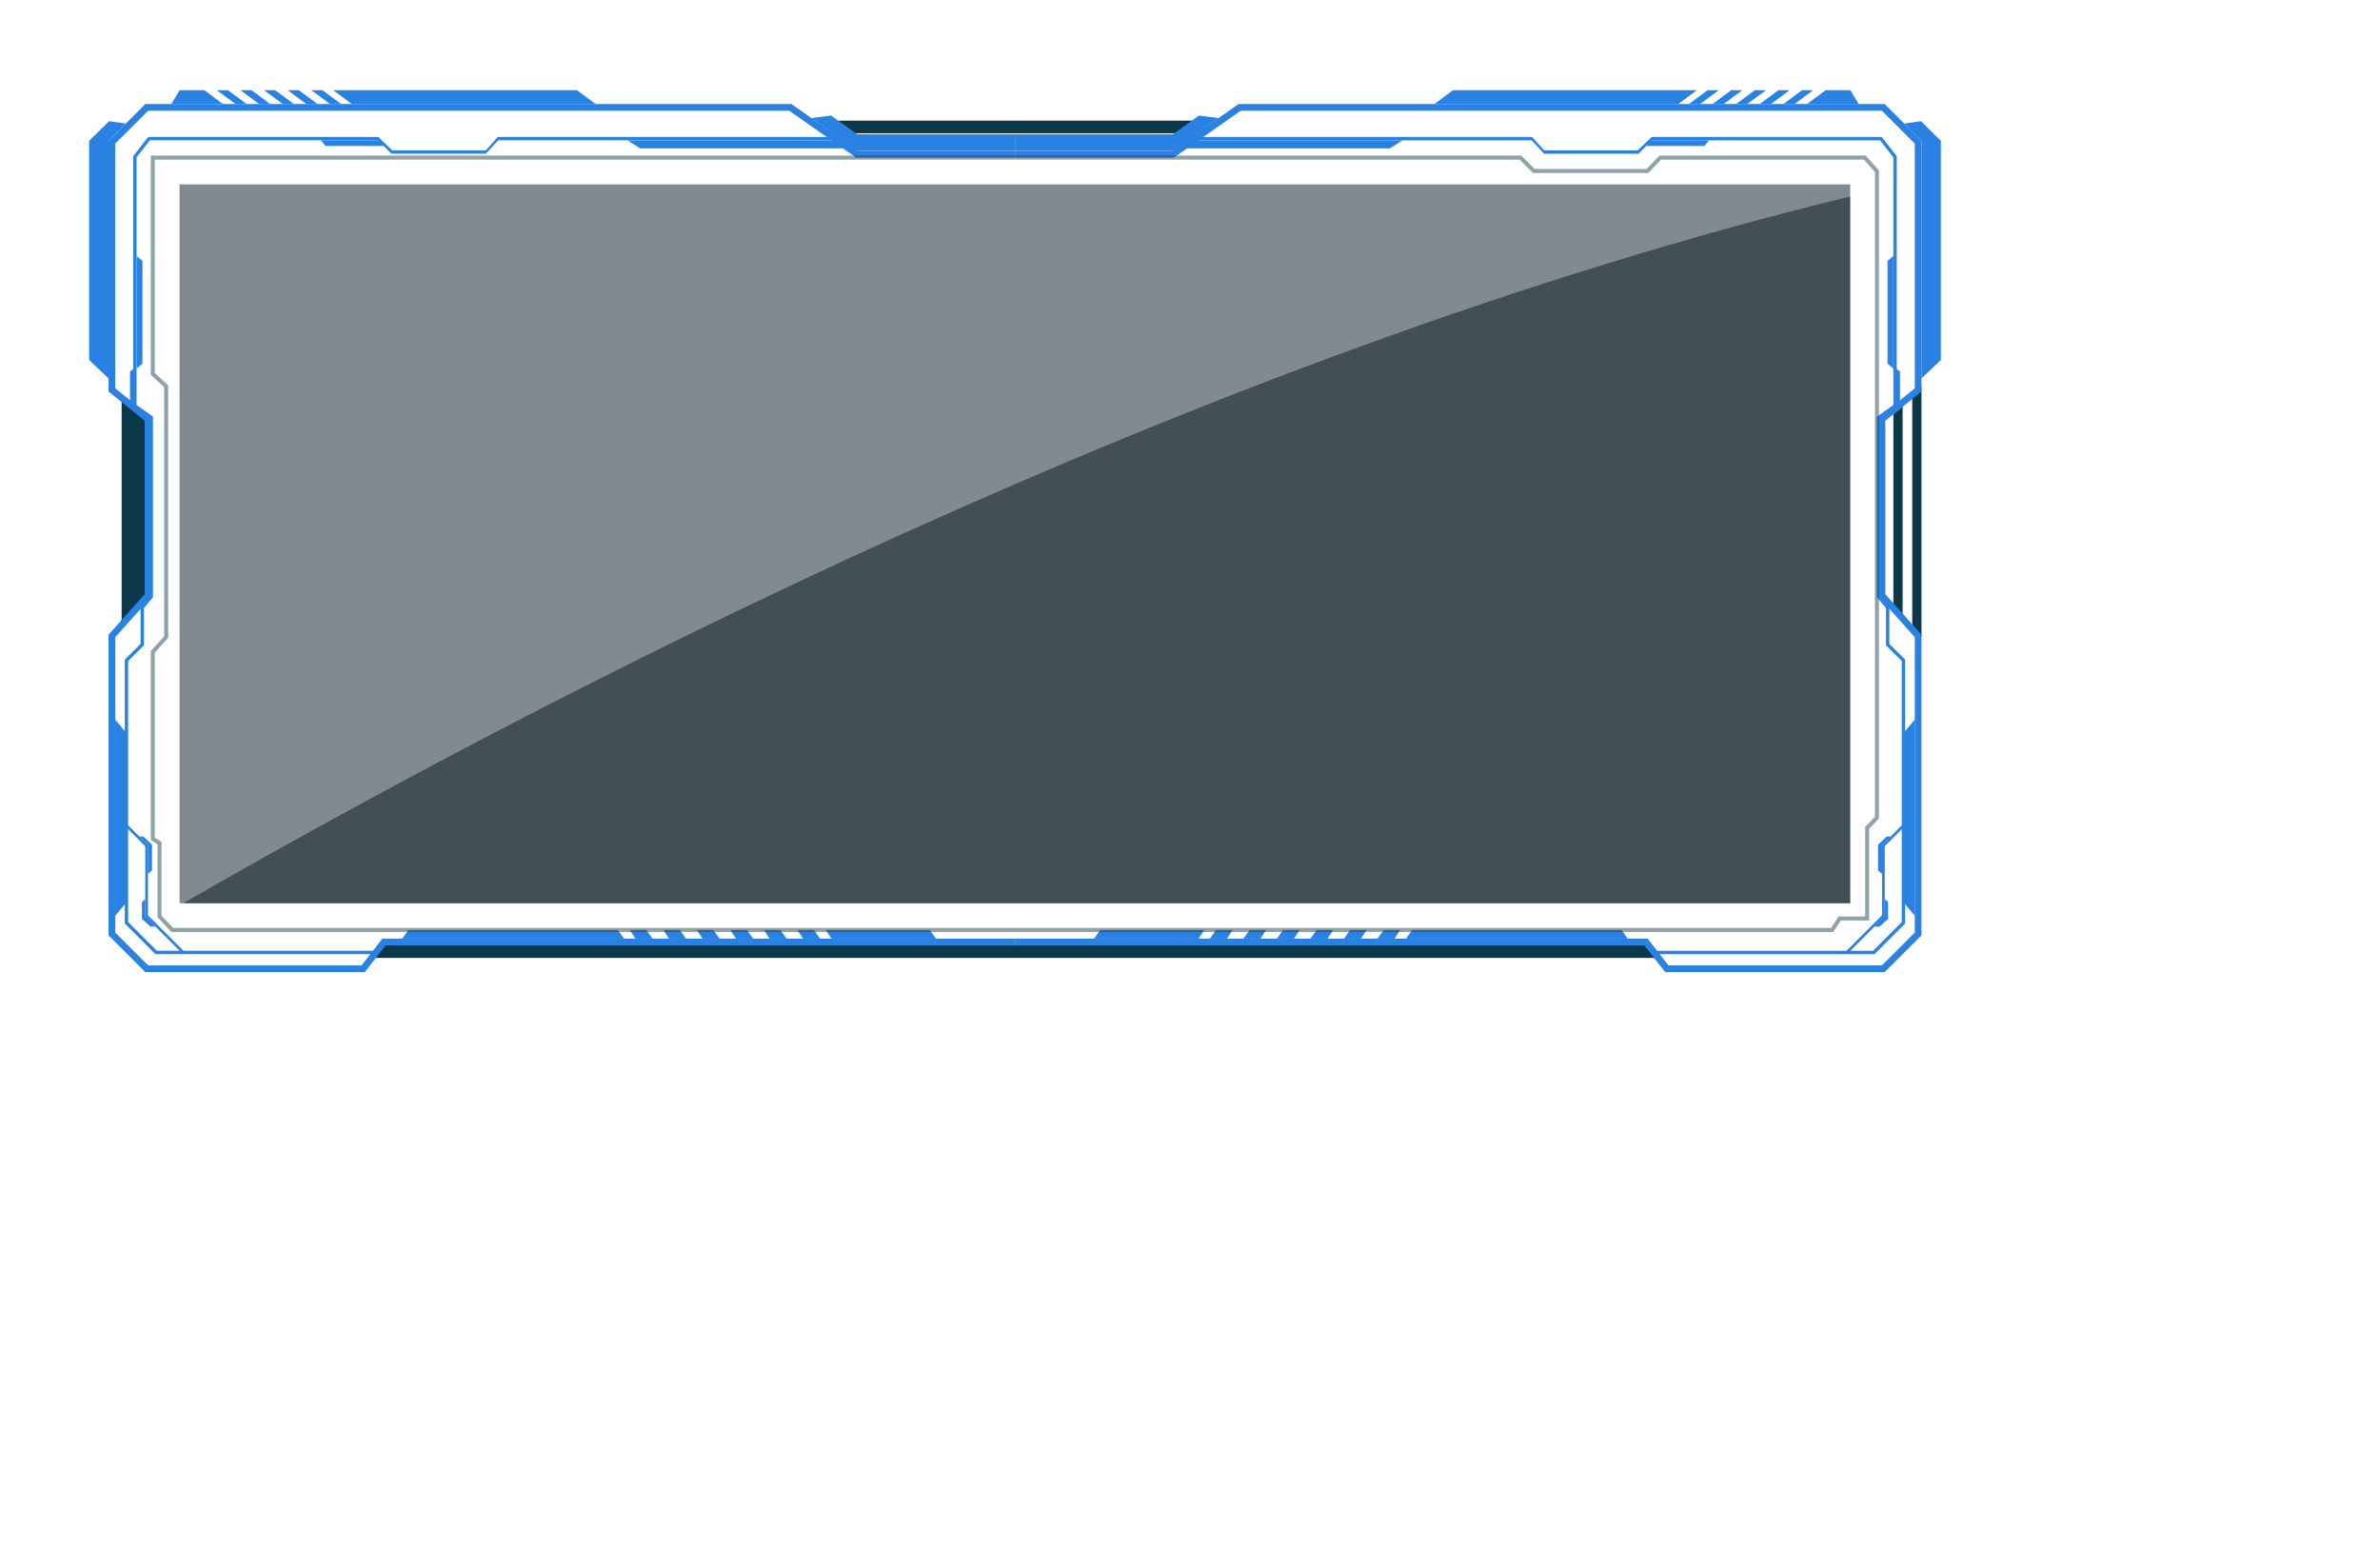 <?xml version="1.0" encoding="UTF-8"?>
<svg xmlns="http://www.w3.org/2000/svg" xmlns:xlink="http://www.w3.org/1999/xlink" viewBox="0 0 3555.56 2313">
  <defs>
    <style>
      .cls-1 {
        fill: #05161e;
      }

      .cls-1, .cls-2 {
        mix-blend-mode: screen;
        opacity: .5;
      }

      .cls-3 {
        fill: #0c3949;
      }

      .cls-4 {
        fill: #2981e2;
      }

      .cls-5 {
        isolation: isolate;
      }

      .cls-5, .cls-2, .cls-6, .cls-7 {
        fill: none;
      }

      .cls-2 {
        stroke: #204756;
        stroke-miterlimit: 10;
        stroke-width: 6px;
      }

      .cls-7 {
        clip-path: url(#clippath);
      }
    </style>
    <clipPath id="clippath">
      <rect class="cls-6" x="0" width="3061.08" height="1604.67"/>
    </clipPath>
  </defs>
  <g class="cls-5">
    <g id="Layer_4" data-name="Layer 4">
      <g class="cls-7">
        <g>
          <polygon class="cls-3" points="223.54 890.46 181.71 932.35 181.71 597.3 223.54 625.06 223.54 890.46"/>
          <polygon class="cls-3" points="2828.58 907.47 2842.35 921.77 2842.35 607.39 2828.58 618.78 2828.58 907.47"/>
          <polygon class="cls-3" points="2856.77 933.95 2870.54 950.89 2870.54 578.27 2856.77 591.76 2856.77 933.95"/>
          <rect class="cls-3" x="1252.16" y="180.24" width="532.65" height="18.8"/>
          <polygon class="cls-3" points="2479.7 1431.03 554.05 1431.03 567.69 1412.23 2464.52 1412.23 2479.7 1431.03"/>
          <g>
            <polygon class="cls-4" points="545.03 1452.23 217.13 1452.23 162.17 1397.28 162.17 948.09 216.17 887.62 216.17 628.51 162.17 584.86 162.17 210.37 217.13 155.42 1182.28 155.42 1282.22 225.42 1516.42 225.42 1516.42 235.42 1279.06 235.42 1179.12 165.42 221.27 165.42 172.17 214.52 172.17 580.08 226.17 623.74 226.17 891.44 172.17 951.91 172.17 1393.13 221.27 1442.23 540.13 1442.23 571.19 1402.23 1516.42 1402.23 1516.42 1412.23 576.09 1412.23 545.03 1452.23"/>
            <polygon class="cls-4" points="133.17 537.77 162.17 565.3 162.17 210.37 187.97 184.57 162.9 181.06 133.17 210.37 133.17 537.77"/>
            <polygon class="cls-4" points="1280.64 200.59 1516.42 200.59 1516.42 225.42 1280.64 225.42 1212.18 176.36 1241.58 172.65 1280.64 200.59"/>
            <polygon class="cls-4" points="187.76 1349.3 172.17 1368.12 172.17 1074.94 187.76 1093.77 187.76 1349.3"/>
            <polygon class="cls-4" points="554.99 1425.37 232.25 1425.37 186.44 1379.55 186.44 985.4 210.04 961.79 210.04 906.42 223.54 890.46 223.54 624.97 199 607.54 199 233.24 221.47 204.58 565.04 204.58 585.88 224.58 725.75 224.58 743.74 204.58 1254.99 204.58 1254.99 209.58 744.27 209.58 725.75 229.58 584.72 229.58 565.04 209.58 223.9 209.58 204 234.97 204 604.96 228.54 622.39 228.54 892.29 215.04 908.25 215.04 963.86 191.44 987.47 191.44 1377.48 234.32 1420.37 558.35 1420.37 554.99 1425.37"/>
            <polygon class="cls-4" points="212.82 543.05 204.13 550.71 204.13 382.24 212.82 389.89 212.82 543.05"/>
            <polygon class="cls-4" points="199.76 609.46 194.25 609.46 194.25 554.8 199.76 551.09 199.76 609.46"/>
            <polygon class="cls-4" points="922.98 1389.28 610.19 1389.28 600.93 1402.23 932.23 1402.23 922.98 1389.28"/>
            <polygon class="cls-4" points="965.57 1389.28 940.93 1389.28 949.32 1402.23 974.82 1402.23 965.57 1389.28"/>
            <polygon class="cls-4" points="1015.64 1389.28 991.01 1389.28 999.4 1402.23 1024.9 1402.23 1015.64 1389.28"/>
            <polygon class="cls-4" points="1065.72 1389.28 1041.09 1389.28 1049.48 1402.23 1074.97 1402.23 1065.72 1389.28"/>
            <polygon class="cls-4" points="1115.8 1389.28 1091.17 1389.28 1099.56 1402.23 1125.05 1402.23 1115.8 1389.28"/>
            <polygon class="cls-4" points="1165.88 1389.28 1141.25 1389.28 1149.64 1402.23 1175.13 1402.23 1165.88 1389.28"/>
            <polygon class="cls-4" points="1215.96 1389.28 1191.33 1389.28 1199.71 1402.23 1225.21 1402.23 1215.96 1389.28"/>
            <polygon class="cls-4" points="1388.93 1389.28 1233.68 1389.28 1242.07 1402.23 1398.19 1402.23 1388.93 1389.28"/>
            <polygon class="cls-4" points="937.44 209.63 1259.38 209.63 1259.38 221.63 956.23 221.63 937.44 209.63"/>
            <polygon class="cls-4" points="861.88 134.71 497.64 134.71 525.64 155.42 889.88 155.42 861.88 134.71"/>
            <polygon class="cls-4" points="481.64 134.71 465.05 134.71 493.05 155.42 509.64 155.42 481.64 134.71"/>
            <polygon class="cls-4" points="446.35 134.71 429.76 134.71 457.76 155.42 474.35 155.42 446.35 134.71"/>
            <polygon class="cls-4" points="411.05 134.71 394.46 134.71 422.46 155.42 439.05 155.42 411.05 134.71"/>
            <polygon class="cls-4" points="375.76 134.71 359.17 134.71 387.17 155.42 403.76 155.42 375.76 134.71"/>
            <polygon class="cls-4" points="340.46 134.71 323.88 134.71 351.88 155.42 368.46 155.42 340.46 134.71"/>
            <polygon class="cls-4" points="305.17 134.71 268.35 134.71 255.99 155.42 333.17 155.42 305.17 134.71"/>
            <polygon class="cls-4" points="271.96 1423.9 217.02 1368.95 217.02 1264.16 181.71 1228.85 184.53 1226.02 221.02 1262.5 221.02 1367.29 274.79 1421.07 271.96 1423.9"/>
            <polygon class="cls-4" points="214.21 1249.69 208.18 1249.69 221.02 1262.5 221.02 1305.48 227.05 1300.3 227.05 1261.91 214.21 1249.69"/>
            <polygon class="cls-4" points="217.02 1368.5 232.26 1384.12 225.2 1384.38 212.05 1372.83 212.05 1347.5 217.02 1343.18 217.02 1368.5"/>
            <polygon class="cls-4" points="573.58 218 486.41 218 479.41 209.63 566.58 209.63 573.58 218"/>
          </g>
          <g>
            <polygon class="cls-4" points="2487.68 1452.23 2815.58 1452.23 2870.54 1397.28 2870.54 948.09 2816.54 887.62 2816.54 628.51 2870.54 584.86 2870.54 210.37 2815.58 155.42 1850.43 155.42 1750.49 225.42 1516.29 225.42 1516.29 235.42 1753.65 235.42 1853.59 165.42 2811.44 165.42 2860.54 214.52 2860.54 580.08 2806.54 623.74 2806.54 891.44 2860.54 951.91 2860.54 1393.13 2811.44 1442.23 2492.57 1442.23 2461.52 1402.23 1516.29 1402.23 1516.29 1412.23 2456.62 1412.23 2487.68 1452.23"/>
            <polygon class="cls-4" points="2899.54 537.77 2870.54 565.3 2870.54 210.37 2844.74 184.57 2869.81 181.06 2899.54 210.37 2899.54 537.77"/>
            <polygon class="cls-4" points="1752.07 200.59 1516.29 200.59 1516.29 225.42 1752.07 225.42 1820.53 176.36 1791.13 172.65 1752.07 200.59"/>
            <polygon class="cls-4" points="2844.95 1349.3 2860.54 1368.12 2860.54 1074.94 2844.95 1093.77 2844.95 1349.3"/>
            <polygon class="cls-4" points="2477.58 1425.42 2800.32 1425.42 2846.14 1379.61 2846.14 985.45 2822.54 961.85 2822.54 906.48 2809.04 890.52 2809.04 625.03 2833.58 607.6 2833.58 233.3 2811.11 204.63 2467.54 204.63 2446.7 224.63 2306.83 224.63 2288.83 204.63 1777.58 204.63 1777.58 209.63 2288.3 209.63 2306.83 229.63 2447.86 229.63 2467.54 209.63 2808.68 209.63 2828.58 235.03 2828.58 605.02 2804.04 622.45 2804.04 892.35 2817.54 908.31 2817.54 963.92 2841.14 987.52 2841.14 1377.54 2798.25 1420.42 2472.02 1420.42 2477.58 1425.42"/>
            <polygon class="cls-4" points="2819.89 543.05 2828.58 550.71 2828.58 382.24 2819.89 389.89 2819.89 543.05"/>
            <polygon class="cls-4" points="2832.95 609.46 2838.46 609.46 2838.46 554.8 2832.95 551.09 2832.95 609.46"/>
            <polygon class="cls-4" points="2109.73 1389.28 2422.52 1389.28 2431.77 1402.23 2100.48 1402.23 2109.73 1389.28"/>
            <polygon class="cls-4" points="2067.14 1389.28 2091.77 1389.28 2083.39 1402.23 2057.89 1402.23 2067.14 1389.28"/>
            <polygon class="cls-4" points="2017.06 1389.28 2041.7 1389.28 2033.31 1402.23 2007.81 1402.23 2017.06 1389.28"/>
            <polygon class="cls-4" points="1966.99 1389.28 1991.62 1389.28 1983.23 1402.23 1957.74 1402.23 1966.99 1389.28"/>
            <polygon class="cls-4" points="1916.91 1389.28 1941.54 1389.28 1933.15 1402.23 1907.66 1402.23 1916.91 1389.28"/>
            <polygon class="cls-4" points="1866.83 1389.28 1891.46 1389.28 1883.07 1402.23 1857.58 1402.23 1866.83 1389.28"/>
            <polygon class="cls-4" points="1816.75 1389.28 1841.38 1389.28 1833 1402.23 1807.5 1402.23 1816.75 1389.28"/>
            <polygon class="cls-4" points="1643.77 1389.28 1799.03 1389.28 1790.64 1402.23 1634.52 1402.23 1643.77 1389.28"/>
            <polygon class="cls-4" points="2095.27 209.63 1773.33 209.63 1773.33 221.63 2076.48 221.63 2095.27 209.63"/>
            <polygon class="cls-4" points="2170.83 134.71 2535.07 134.71 2507.07 155.42 2142.83 155.42 2170.83 134.71"/>
            <polygon class="cls-4" points="2551.07 134.71 2567.66 134.71 2539.66 155.42 2523.07 155.42 2551.07 134.71"/>
            <polygon class="cls-4" points="2586.36 134.71 2602.95 134.71 2574.95 155.42 2558.36 155.42 2586.36 134.71"/>
            <polygon class="cls-4" points="2621.66 134.71 2638.25 134.71 2610.25 155.42 2593.66 155.42 2621.66 134.71"/>
            <polygon class="cls-4" points="2656.95 134.71 2673.54 134.71 2645.54 155.42 2628.95 155.42 2656.95 134.71"/>
            <polygon class="cls-4" points="2692.25 134.71 2708.83 134.71 2680.83 155.42 2664.25 155.42 2692.25 134.71"/>
            <polygon class="cls-4" points="2727.54 134.71 2764.36 134.71 2776.72 155.42 2699.54 155.42 2727.54 134.71"/>
            <polygon class="cls-4" points="2760.74 1423.9 2815.69 1368.95 2815.69 1264.16 2851 1228.85 2848.18 1226.02 2811.69 1262.5 2811.69 1367.29 2757.92 1421.07 2760.74 1423.9"/>
            <polygon class="cls-4" points="2818.5 1249.69 2824.53 1249.69 2811.69 1262.5 2811.69 1305.48 2805.66 1300.3 2805.66 1261.91 2818.5 1249.69"/>
            <polygon class="cls-4" points="2815.69 1368.5 2800.45 1384.12 2807.51 1384.38 2820.66 1372.83 2820.66 1347.5 2815.69 1343.18 2815.69 1368.5"/>
            <polygon class="cls-4" points="2459.13 218 2546.3 218 2553.3 209.63 2466.13 209.63 2459.13 218"/>
          </g>
          <rect class="cls-1" x="268.25" y="275.42" width="2495.79" height="1073.87"/>
          <path class="cls-1" d="m2764.04,293.5v1055.79H273.68c522.92-300.78,1510.35-817.67,2490.36-1055.79Z"/>
          <polygon class="cls-2" points="2789.41 1372.12 2748.46 1372.12 2737.17 1389.28 268.25 1389.28 257.41 1389.28 238.35 1369.28 238.35 1259.41 228.25 1253.18 228.25 973.77 248.25 951.65 248.25 577.11 228.25 558.59 228.25 235.42 2271.35 235.42 2291.43 255.42 2461.17 255.42 2480.46 235.42 2778.11 235.42 2785.88 235.42 2804.04 255.77 2804.04 262.12 2804.04 1221.53 2789.41 1236.59 2789.41 1372.12"/>
        </g>
      </g>
    </g>
  </g>
</svg>